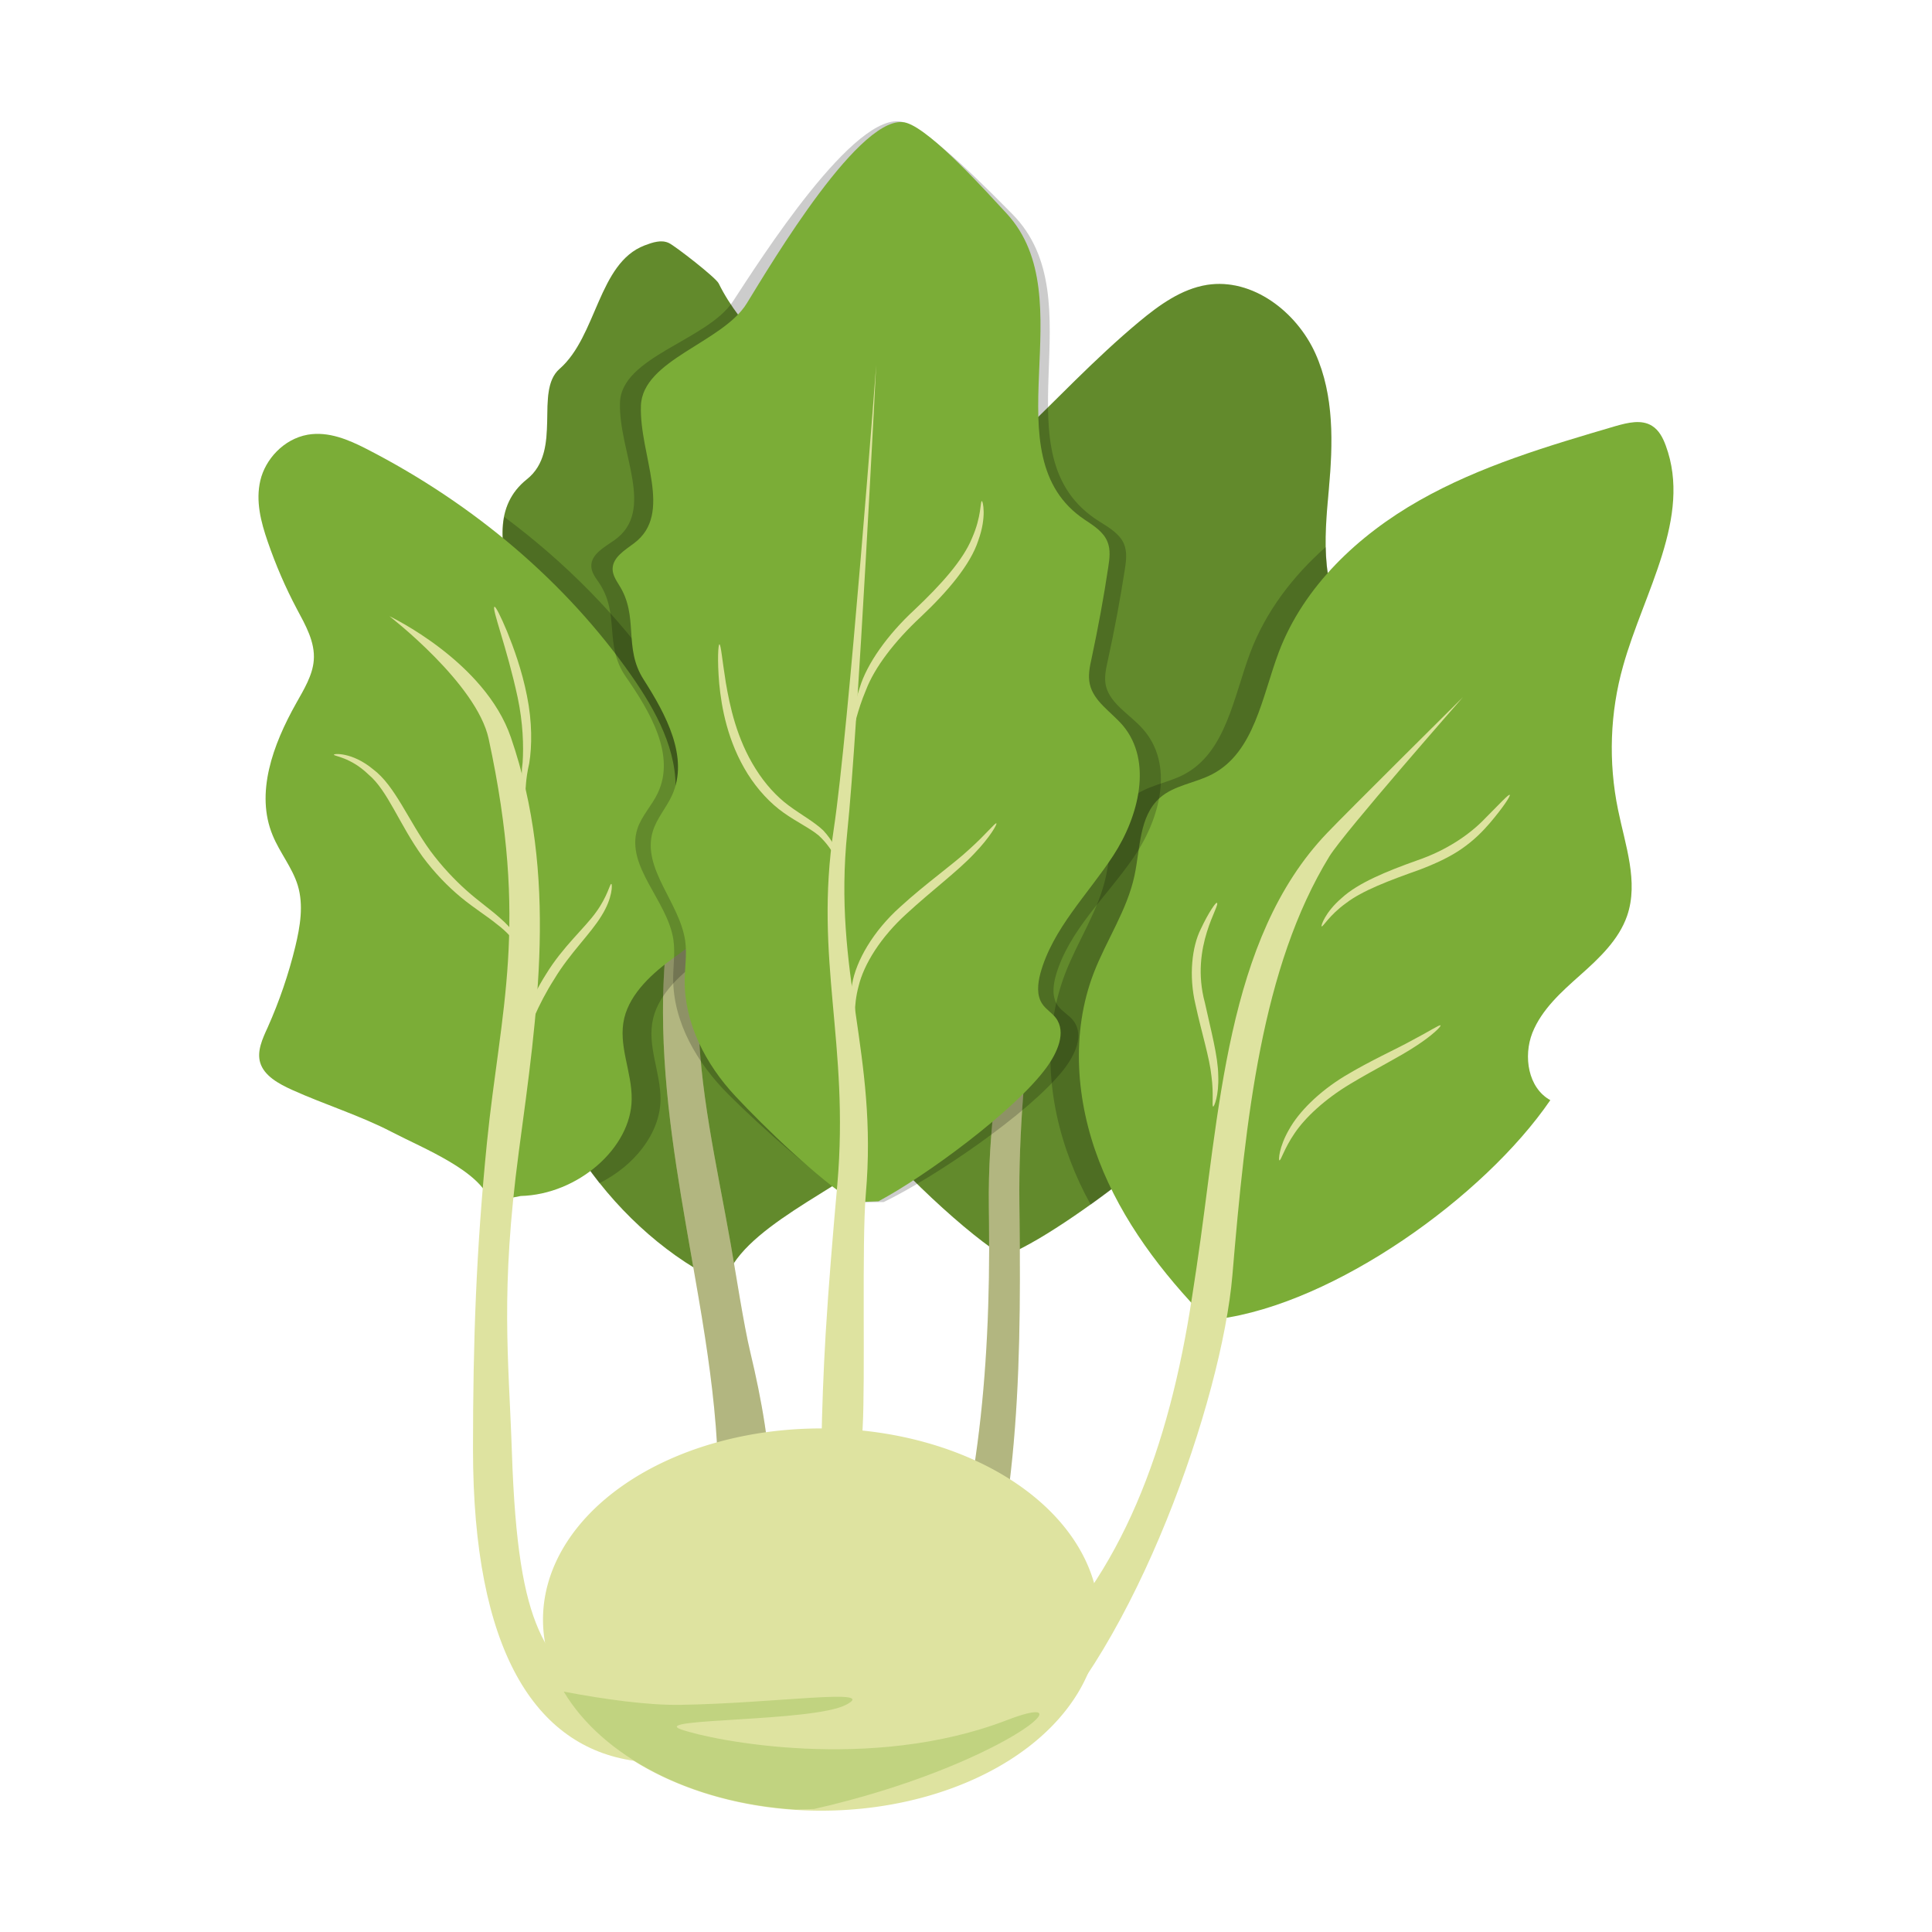 <?xml version="1.0" standalone="no"?><!DOCTYPE svg PUBLIC "-//W3C//DTD SVG 1.1//EN" "http://www.w3.org/Graphics/SVG/1.1/DTD/svg11.dtd"><svg class="icon" width="81px" height="81.00px" viewBox="0 0 1024 1024" version="1.1" xmlns="http://www.w3.org/2000/svg"><path d="M373.3 675.1c-54.5-30.5-101.9-99.8-91.1-161.3 1.3-7.3 3.1-14.8 1.4-22-1.3-5.4-4.4-10.1-7.5-14.8-10.6-16.3-20.9-34.7-18.4-54 3.9-30.6 38.8-56.5 28.3-85.6-3.3-9.3-11.1-16.7-14.1-26.1-6.9-21.4-10.2-43.3 7.4-57.3 19.1-15.2 3.7-46.6 17.3-58.5 19.8-17.3 20.5-56 45-65.4 4.2-1.6 8.9-3.2 12.9-1.3 3.1 1.4 24.9 18.3 26.4 21.4 23.6 48.1 93.8 79.7 110.3 145.7 4.9 19.7 25.7 38.4 15.5 56-2 3.4-4.8 6.2-6.2 9.8-5.8 14.9 14.2 25.5 24.1 37.9 10.5 13.2 9.8 32.1 5.5 48.4-4.3 16.3-11.6 31.9-12.9 48.7-0.7 9.6 0.5 19.2-0.1 28.8-1.8 30.3-21.4 56.4-42.2 78.5-20.8 22.1-76.4 43.1-88.9 70.8h-12.7z" fill="#7BAD37" /><path d="M373.3 675.1c-54.5-30.5-101.9-99.8-91.1-161.3 1.3-7.3 3.1-14.8 1.4-22-1.3-5.4-4.4-10.1-7.5-14.8-10.6-16.3-20.9-34.7-18.4-54 3.9-30.6 38.8-56.5 28.3-85.6-3.3-9.3-11.1-16.7-14.1-26.1-6.9-21.4-10.2-43.3 7.4-57.3 19.1-15.2 3.7-46.6 17.3-58.5 19.8-17.3 20.5-56 45-65.4 4.2-1.6 8.9-3.2 12.9-1.3 3.1 1.4 24.9 18.3 26.4 21.4 23.6 48.1 93.8 79.7 110.3 145.7 4.9 19.7 25.7 38.4 15.5 56-2 3.4-4.8 6.2-6.2 9.8-5.8 14.9 14.2 25.5 24.1 37.9 10.5 13.2 9.8 32.1 5.5 48.4-4.3 16.3-11.6 31.9-12.9 48.7-0.7 9.6 0.5 19.2-0.1 28.8-1.8 30.3-21.4 56.4-42.2 78.5-20.8 22.1-76.4 43.1-88.9 70.8h-12.7z" opacity=".2" /><path d="M525.5 661.5c-23.1-16.4-65.5-56.9-79.2-81.7-4.7-8.4-8.3-19.9-1.6-26.8 2.4-2.4 5.7-3.8 8-6.3 3.8-4.1 3.9-10.4 3.1-15.9-3.4-24.4-19.6-44.8-30.3-67-10.7-22.2-14.4-52.2 3.8-68.8 7.1-6.5 17.1-10.7 20.3-19.7 1.5-4.4 1.1-9.1 0.8-13.8-1.3-16.3-2.2-32.6-2.6-48.9-0.1-4.5-0.1-9.3 2.1-13.3 2.7-4.9 8.3-7.5 13.4-10 55.2-27.3 93.2-79.4 140.5-118.8 10.6-8.8 22.3-17.3 35.9-19.5 24.1-3.8 47.5 14.2 57.5 36.4 10 22.3 9.3 47.7 7.1 72-2.4 26.1-5.1 56.3 13.6 74.6 4.4 4.3 10.4 8.9 9.5 15-0.4 3-2.4 5.5-4.4 7.8-13 15.4-25.9 30.8-38.9 46.2-14.2 16.9-29.3 37.9-22.9 59 2.1 6.9 6.5 13.1 7.7 20.2 3.4 20.4-19.2 35.7-24.5 55.7-1.8 6.7-1.6 13.7-2.4 20.5-2.7 22.7-16.9 42.7-34.4 57.3-17.6 14.6-49.2 38-69.9 47.7l-12.2-1.9z" fill="#7BAD37" /><path d="M525.5 661.5c-23.1-16.4-65.5-56.9-79.2-81.7-4.7-8.4-8.3-19.9-1.6-26.8 2.4-2.4 5.7-3.8 8-6.3 3.8-4.1 3.9-10.4 3.1-15.9-3.4-24.4-19.6-44.8-30.3-67-10.7-22.2-14.4-52.2 3.8-68.8 7.1-6.5 17.1-10.7 20.3-19.7 1.5-4.4 1.1-9.1 0.8-13.8-1.3-16.3-2.2-32.6-2.6-48.9-0.1-4.5-0.1-9.3 2.1-13.3 2.7-4.9 8.3-7.5 13.4-10 55.2-27.3 93.2-79.4 140.5-118.8 10.6-8.8 22.3-17.3 35.9-19.5 24.1-3.8 47.5 14.2 57.5 36.4 10 22.3 9.3 47.7 7.1 72-2.4 26.1-5.1 56.3 13.6 74.6 4.4 4.3 10.4 8.9 9.5 15-0.4 3-2.4 5.5-4.4 7.8-13 15.4-25.9 30.8-38.9 46.2-14.2 16.9-29.3 37.9-22.9 59 2.1 6.9 6.5 13.1 7.7 20.2 3.4 20.4-19.2 35.7-24.5 55.7-1.8 6.7-1.6 13.7-2.4 20.5-2.7 22.7-16.9 42.7-34.4 57.3-17.6 14.6-49.2 38-69.9 47.7l-12.2-1.9z" opacity=".2" /><path d="M644.5 537.9c5.3-20 27.9-35.2 24.5-55.7-1.2-7.1-5.5-13.3-7.7-20.2-6.5-21.1 8.7-42.1 22.9-59 13-15.4 25.9-30.8 38.9-46.2 1.9-2.3 4-4.8 4.4-7.8 0.8-6.1-5.1-10.7-9.5-15-11.6-11.4-15-27.3-15.3-44.1-17.5 15.5-31.8 34.2-40 55.9-8.9 23.6-12.9 53-35.2 64.7-9.1 4.8-20.2 5.8-27.9 12.6-11 9.8-10.3 26.7-13.4 41.2-3.9 18.3-14.9 34.2-21.6 51.6-12.2 31.7-9.4 67.9 2.8 99.6 3 7.9 6.6 15.6 10.7 23 11.2-8 21.8-16.2 29.7-22.7 17.6-14.6 31.7-34.7 34.4-57.3 0.8-7 0.5-14 2.3-20.6z" opacity=".2" /><path d="M539.3 341.8s18.5 39.5 15.2 74.3c-7.3 76.8-31.4 143.4-30.4 223.1l0.1 8.7c0.9 78.6-6.2 160.1-33.5 224.7l18.6 16.7c30.4-72 32-159.3 31.1-242.6l-0.1-8.7c-0.9-76 14.4-151.4 20-221.2 3-39.9-21-75-21-75z m-128.7 24c1.3-3.8-25.1 26.3-35.4 49.3-17.5 39.1-23.9 81.5-23.8 121.6 0.1 44 7.7 87.1 15 128.8 2.5 14.5 5.1 28.9 7.3 43.4 7.2 46.8 13.2 107.4-4.8 160.5l25.2 11.8c22.5-60.9 15.6-114.1 3.6-164.4-3.5-14.5-7.8-42.7-10.4-57.4-7.4-42-17.1-83-17.2-123.7-0.1-36.5-0.6-80.1 11-117.6 8.3-27 29.5-52.3 29.5-52.3z" fill="#DEE3A0" /><path d="M539.3 341.8s18.5 39.5 15.2 74.3c-7.3 76.8-31.4 143.4-30.4 223.1l0.1 8.7c0.9 78.6-6.2 160.1-33.5 224.7l18.6 16.7c30.4-72 32-159.3 31.1-242.6l-0.1-8.7c-0.9-76 14.4-151.4 20-221.2 3-39.9-21-75-21-75z m-128.7 24c1.3-3.8-25.1 26.3-35.4 49.3-17.5 39.1-23.9 81.5-23.8 121.6 0.1 44 7.7 87.1 15 128.8 2.5 14.5 5.1 28.9 7.3 43.4 7.2 46.8 13.2 107.4-4.8 160.5l25.2 11.8c22.5-60.9 15.6-114.1 3.6-164.4-3.5-14.5-7.8-42.7-10.4-57.4-7.4-42-17.1-83-17.2-123.7-0.1-36.5-0.6-80.1 11-117.6 8.3-27 29.5-52.3 29.5-52.3z" opacity=".2" /><path d="M645.7 699.1c61.6-8.1 140.9-64.7 176-116-11.8-6.5-14.4-23.2-9.5-35.7 5-12.5 15.5-21.8 25.5-30.7 10-8.9 20.3-18.6 24.7-31.3 6.2-18-1-37.5-4.8-56.2-5.2-25.2-4.3-51.6 2.7-76.3 10.9-39 36.6-78.7 22.6-116.7-1.5-4.1-3.6-8.2-7.3-10.5-5.6-3.5-12.8-1.7-19.2 0.1-35.7 10.5-71.8 21.1-104.2 39.5-32.4 18.4-61.2 45.5-74.4 80.3-8.9 23.6-12.9 53-35.2 64.7-9.1 4.8-20.2 5.8-27.9 12.6-11 9.8-10.3 26.7-13.4 41.2-3.9 18.3-14.9 34.2-21.6 51.6-12.2 31.7-9.4 67.9 2.8 99.6 12.2 31.7 33.3 59.4 57 83.7h6.2z" fill="#7BAD37" /><path d="M763.5 543.5c0.4 0.5-4.2 5.2-13 10.9-8.7 5.8-21.7 12.2-35 20.2s-23.7 17.7-29.3 26c-5.7 8.3-7.2 14.6-8.1 14.4-0.5 0-0.3-6.9 5.1-16.3 5.2-9.4 15.9-20.1 29.6-28.4 13.8-8.3 26.8-14 35.8-19 9.2-4.8 14.5-8.4 14.9-7.8zM644.9 478.5c2.6 0.7-14.4 22.9-6.3 52.9 3.2 14.7 7 28.4 7.1 38.8 0.4 10.4-2.2 16.5-2.7 16.3-0.8-0.2 0.4-6.3-0.9-16.1-1-9.8-5.2-22.9-8.5-38.1-3.6-15.2-1.8-30.6 2.8-39.8 4.3-9.2 8-14.2 8.5-14zM800.2 421.3c0.5 0.4-3.2 6.3-10.6 15-3.7 4.3-8.5 9.2-14.9 13.6-6.3 4.4-14 7.9-22.1 11-16.3 5.8-30.5 11.1-39.2 17.8-8.9 6.4-12.2 12.7-12.9 12.3-0.5-0.1 1.7-7.4 10.7-15.1 8.6-7.9 23.7-14.1 39.7-19.8 16.2-5.5 28.5-14.2 36.2-22.3 7.8-7.8 12.5-13 13.1-12.5z" fill="#DEE3A0" /><path d="M376.3 475.8c-13.3-14.3-4.2-36-3.1-55 1.3-22.7-10.2-43.8-23.4-62.7-22.1-31.6-50.1-60-82.5-84.1-2.3 11.5 0.5 24.6 4.6 37.5 3 9.4 10.7 16.8 14.1 26.1 10.4 29.1-24.5 54.9-28.3 85.6-2.4 19.3 7.8 37.7 18.4 54 3 4.6 6.2 9.4 7.5 14.8 1.7 7.2-0.1 14.7-1.4 22-6.7 38.4 9.2 79.9 35.5 113.1 18.5-9.2 32.2-26.4 32.4-44.3 0.1-14.6-7.4-28.7-3.9-43.1 3.2-13.1 14.9-23.9 27.2-32.6 6.7-4.8 14.6-10.7 13.7-17.8-0.9-5.7-6.8-9.2-10.8-13.5z" opacity=".2" /><path d="M259.9 637c-5.1-16.4-35.5-28.3-52.2-37-16.7-8.7-35.5-14.5-52.8-22.3-7.3-3.3-14.9-7.5-17-14.5-1.8-6.1 1.2-12.6 4-18.7 6.2-13.9 11.1-28.3 14.6-42.7 2.6-10.8 4.5-22.1 1.3-32.6-2.9-9.4-9.6-17.4-13.3-26.5-9.2-22.2 0-47.8 12.5-70 4.1-7.3 8.7-14.8 9.3-22.7 0.8-9.7-4.4-18.7-9-27.3-6.1-11.5-11.2-23.4-15.4-35.6-3.6-10.4-6.5-21.5-3.9-32.5s12.2-21.9 25.1-24.2c11.1-1.9 21.7 2.7 31.1 7.5 57.5 29.5 106 71 140.4 120.1 13.2 18.9 24.7 40 23.4 62.7-1.1 18.9-10.2 40.6 3.1 55 4 4.3 9.9 7.8 10.7 13.4 1 7.1-6.9 13-13.7 17.8-12.3 8.7-24 19.5-27.2 32.6-3.5 14.4 4.1 28.5 3.9 43.1-0.2 25.8-28.5 50.5-58.8 51.3l-16.1 3.1z" fill="#7BAD37" /><path d="M468.4 637.1c26.9-13 77.4-47.3 95.2-70 6.1-7.7 11.4-18.6 5.1-26.4-2.2-2.7-5.6-4.5-7.8-7.4-3.5-4.6-2.8-10.8-1.3-16.2 6.8-23.8 26.8-41.7 41-62.3 14.3-20.6 22.1-49.8 4.8-68.8-6.7-7.4-16.9-13-19.2-22.3-1.1-4.5 0-9.2 1-13.8 3.5-16 6.5-32 9-48.2 0.7-4.5 1.3-9.2-0.5-13.5-2.3-5.3-7.9-8.6-13-11.8-55.6-34.7-0.8-117.4-46.3-163.1-10.2-10.2-43.4-44.6-57.7-48.6-25.3-7.1-76.6 74.3-90.2 95s-59.2 29.3-59.9 53.7c-0.8 26.2 19.3 57.4-3.1 73-5.3 3.7-12.2 7.4-12.1 13.6 0 3 1.9 5.8 3.7 8.3 11.9 17.1 2.7 33.3 14.6 50.4 13 18.7 26.5 41.7 16.9 61.7-3.1 6.6-8.6 12.1-10.8 19-6.3 19.8 16 38 19.1 58.6 1 6.9-0.1 13.8-0.1 20.7 0 22.9 12.5 44.7 29.5 61.6 16.9 16.9 47.8 44.5 68.6 57l13.5-0.2z" opacity=".2" /><path d="M465.6 636.7c25-13.3 72.3-48 89-70.8 5.7-7.8 10.8-18.7 5-26.4-2.1-2.7-5.2-4.5-7.1-7.3-3.2-4.6-2.5-10.8-1.1-16.2 6.5-23.8 25.2-41.9 38.7-62.6s20.9-49.9 5.1-68.8c-6.2-7.3-15.6-12.8-17.6-22.1-1-4.5 0-9.2 1-13.7 3.4-16 6.4-32.1 8.8-48.2 0.7-4.5 1.3-9.2-0.4-13.4-2.1-5.3-7.2-8.5-12-11.7-51.3-34.1 0.3-117.2-41.5-162.4-9.4-10.1-39.8-44.1-53.1-48-23.4-6.9-71.8 74.9-84.6 95.7s-55.2 29.8-56.1 54.2c-0.9 26.2 17.4 57.2-3.6 72.9-4.9 3.7-11.4 7.5-11.4 13.7 0 3 1.7 5.7 3.3 8.3 10.9 16.9 2.2 33.2 13.1 50.2 11.9 18.6 24.2 41.4 15.1 61.4-3 6.6-8.1 12.2-10.2 19.1-6 19.8 14.4 37.8 17.2 58.3 0.9 6.8-0.2 13.8-0.3 20.7-0.2 22.8 11.2 44.6 26.8 61.3 15.6 16.7 43.9 44 63.2 56.3l12.7-0.5z" fill="#7BAD37" /><path d="M336.3 933.3c-52.7-7.4-85.6-58.5-85.6-165.1 0-57.9 1.7-105.7 7.4-162.7 7.1-70.5 22.3-114.8 0.9-213.9-6.3-29.3-52.6-65-52.6-65s50.6 23.9 64.4 64.3c25.2 73.3 14 146.1 4.2 219.4-9.9 74.4-5.4 109.3-3.7 159.1 3.3 99.2 18.5 106.9 48.5 137.2l16.5 26.7zM544.5 926.2v-45c50.1-46.4 75.1-113.6 87.3-193.7l2.3-15.1c12.4-82.3 15.4-174.6 69.3-230.9 9.3-9.8 72-72 72-72s-62.9 71.6-70.8 84.4c-35.9 58.6-44.4 139-51.4 222-5.6 66.1-51.4 197.1-108.7 250.3z" fill="#DEE3A0" /><path d="M287.8 858.4a147.4 101.3 0 1 0 294.8 0 147.4 101.3 0 1 0-294.8 0Z" fill="#DEE3A0" /><path d="M443.9 946.5c-8.9-78.9-11-159.5-6.3-239.4 1.6-26.5 3.9-53.4 6.2-79.3 6.5-74.9-12.4-119-1.9-188.3 7.9-52.3 22.5-246 22.5-246s-9.7 193.7-15.3 247.2c-7.8 75.6 16.3 117.7 9.8 192.2-2.2 25.6-0.2 98.4-1.7 124.2-4.6 76.9-3.1 107.5 5.5 183.5l-18.8 5.9z" fill="#DEE3A0" /><path d="M528.1 436.4c0.5 0.3-3.2 7.2-11.8 16.1-8.5 9.1-22.2 19.3-35.8 31.8-13.7 12.4-22.6 26.7-25.4 38.3-3.1 11.5-1.4 19.2-2.3 19.3-0.5 0.2-3.6-7.5-1.2-20.1 2.1-12.6 11.3-28.4 25.5-41.1 14-12.8 27.9-22.4 36.8-30.7 9-8.1 13.6-14.1 14.2-13.6zM381.3 341.5c0.8 0 1.4 7.8 3.4 20.3 2.1 12.3 5.7 29.7 15.8 45.7 5 8 11.1 14.7 17.6 19.5 6.6 4.9 13.5 8.6 18.3 13.2 9.2 10 9.3 19.1 8.8 18.9-0.8 0.4-2.3-8-11.3-16.3-4.7-3.9-11.6-7.1-18.5-12-7.1-5-13.8-12.2-19.1-20.6-10.7-17.1-13.9-35.3-15.1-47.9-1.1-12.9-0.5-20.8 0.1-20.8zM520.4 265.6c0.5-0.2 2.7 8.3-1.9 20.9-4.1 12.7-16.2 27-30.3 40.3-14.3 13.3-24.7 27.1-29.2 38.9-4.9 11.6-5.9 19.5-6.7 19.4-0.6 0-0.8-8.2 3.4-20.7 3.8-12.6 14.7-28 29-41.2 14.2-13.4 25.8-26.4 30.5-38 5.1-11.5 4.3-19.6 5.2-19.6zM324 468.5c0.6-0.1 0.8 7.4-5.2 16.9-5.8 9.6-16.7 19.7-25 33.5-17.5 27.4-20.9 54.3-22.4 53.9-1.3 0.2 0-28.1 18.1-56.6 8.8-14.4 20.4-24.3 26.4-32.7 6.2-8.5 7.3-15.1 8.1-15zM177 400c-0.3-0.6 9.6-1.5 20.7 7.7 11.7 8.7 18.7 27.2 30.4 43.3 6 8.1 12.7 15.2 19.2 21 6.5 5.8 13.2 10.4 18.3 15.1 10.7 9.3 12.5 18.7 11.8 18.6-0.7 0.3-3.4-7.9-14.1-15.9-5.1-4.2-12-8.4-19-14.2-7-5.8-14-13-20.3-21.5-12.4-17.2-18.5-35.1-28.7-43.6-9.6-9.3-18.6-9.7-18.3-10.5zM262.1 321.6c0.6-0.2 3.2 4.8 6.7 13.2 3.4 8.4 7.8 20.3 10.5 34 2.8 13.7 2.7 26.7 1.2 35.8-2.1 9-1.7 14-2.1 14.3-0.9 0.5-2.7-5.8-1.4-14.7 0.6-8.8 0.2-21.1-2.6-34.4-5.7-26.6-14-47.6-12.3-48.2z" fill="#DEE3A0" /><path d="M533.7 911.7c-71.9 27.7-155.9 10.9-172.8 4.9-16.9-6 69.7-3.8 87.5-13s-37.5-0.8-87.5 0c-17.2 0.3-39.8-2.8-62.1-7 20.4 34.2 67.2 59.1 123 62.5 3.2-0.1 6.5-0.1 9.7-0.3 97.9-22.2 148.2-64.8 102.2-47.1z" fill="#7BAD37" opacity=".3" /></svg>